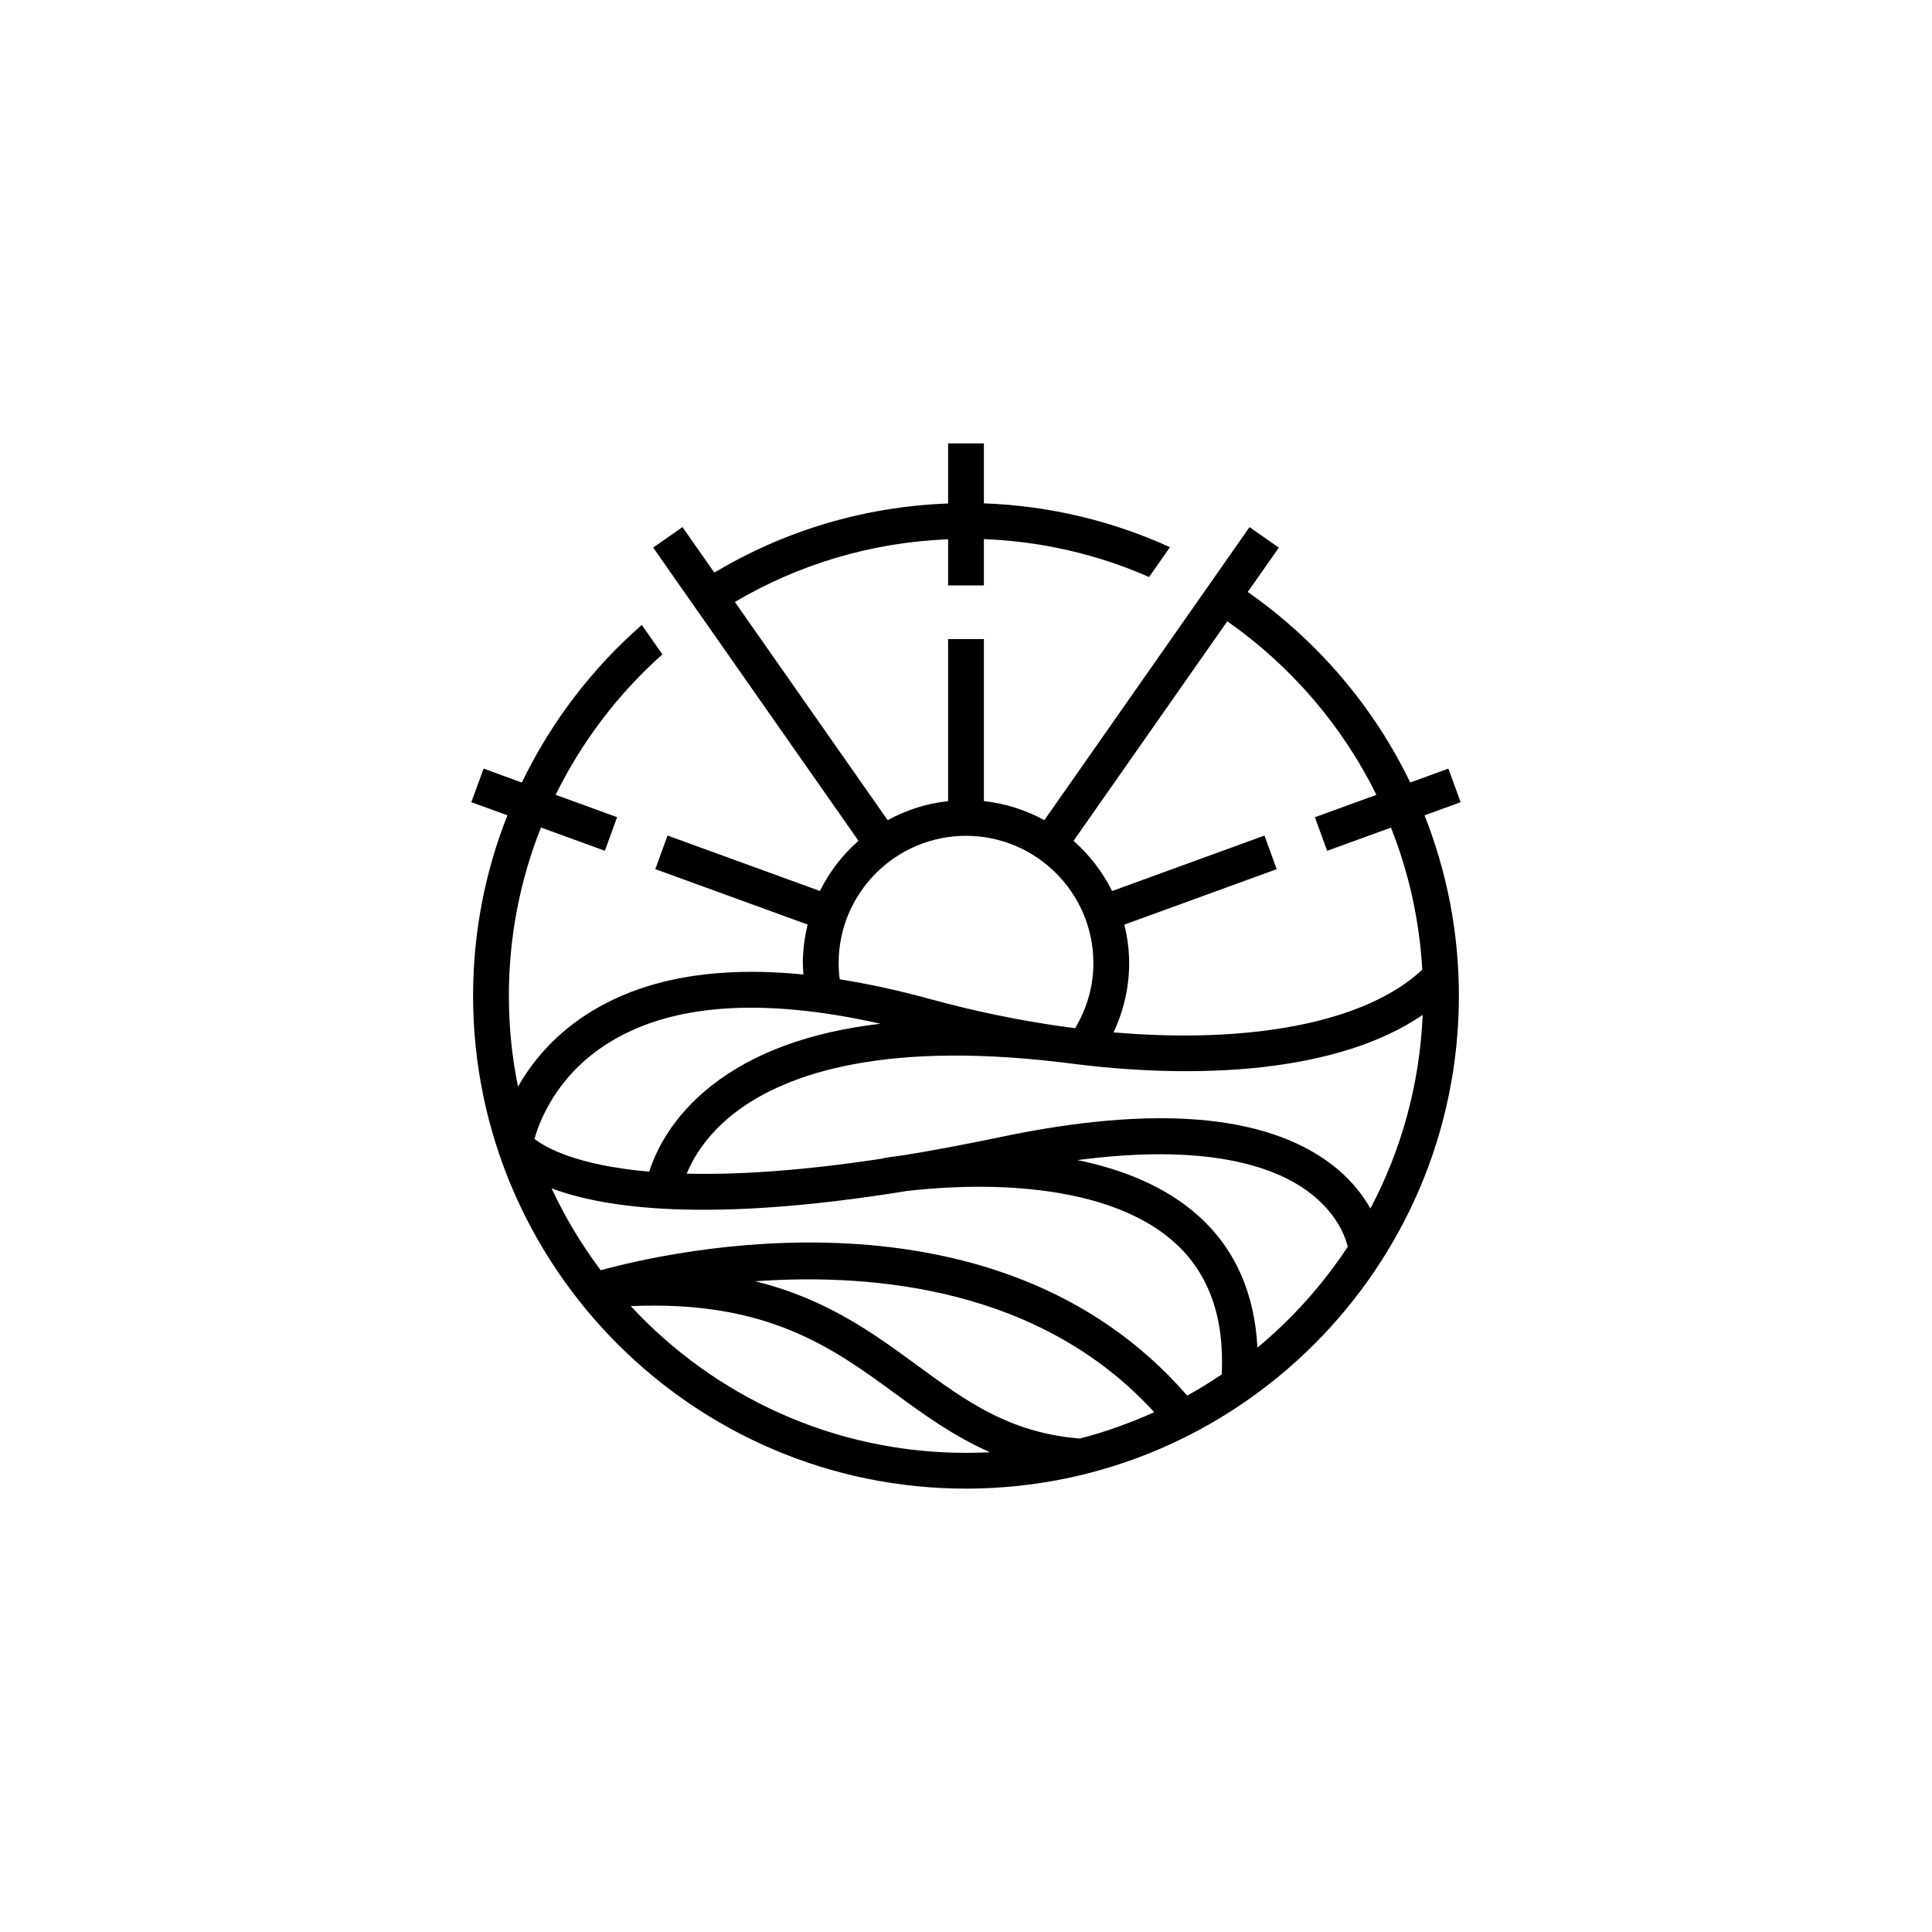 <?xml version="1.0" encoding="utf-8"?>
<!-- Generator: Adobe Illustrator 25.4.1, SVG Export Plug-In . SVG Version: 6.00 Build 0)  -->
<svg version="1.0" id="Слой_1" xmlns="http://www.w3.org/2000/svg" xmlns:xlink="http://www.w3.org/1999/xlink" x="0px" y="0px"
	 viewBox="0 0 1000 1000" enable-background="new 0 0 1000 1000" xml:space="preserve">
<g>
	<path fill="000000" d="M756.02,415.22l-6.33-17.39l-19.76,7.19c-19.14-39.66-48.29-73.56-84.09-98.61l16.08-22.96l-15.17-10.61
		l-106.2,151.68c-9.48-5.21-20.06-8.64-31.29-9.87v-83.86h-18.52v83.86c-11.23,1.23-21.81,4.66-31.28,9.87l-79.09-112.95
		c32.63-19.24,70.2-30.86,110.37-32.43v23.88h18.52v-23.98c30.3,1.18,59.15,8.05,85.51,19.62l10.8-15.43
		c-29.54-13.48-62.07-21.46-96.31-22.7v-31.05h-18.52v31.13c-44.11,1.6-85.33,14.44-121.01,35.75l-16.48-23.54l-15.17,10.61
		l106.26,151.76c-8.24,7.25-15.03,16.05-19.96,25.98l-78.86-28.7l-6.33,17.39l78.85,28.7c-1.57,6.42-2.49,13.09-2.49,19.99
		c0,1.96,0.19,3.91,0.32,5.86c-46.25-4.63-83.93,2.28-112.42,20.77c-17.52,11.36-28.5,25.22-35.34,37.3
		c-3.09-15.23-4.72-30.98-4.72-47.1c0-30.73,5.9-60.11,16.61-87.06l33.08,12.04l6.33-17.39l-31.81-11.58
		c13.62-27.68,32.44-52.38,55.26-72.69l-10.67-15.24c-25.82,22.6-47.01,50.34-62.08,81.57l-19.81-7.21l-6.33,17.39l18.66,6.79
		c-11.44,28.93-17.76,60.43-17.76,93.38c0,140.68,114.45,255.13,255.12,255.13c140.68,0,255.13-114.45,255.13-255.13
		c0-32.96-6.34-64.44-17.78-93.38L756.02,415.22z M434.07,498.56c0-36.35,29.57-65.94,65.93-65.94s65.94,29.58,65.94,65.94
		c0,12-3.37,23.47-9.45,33.64c-1.66-0.21-3.33-0.44-5.01-0.67l0.01-0.06c-0.73-0.09-1.42-0.14-2.15-0.23
		c-22.05-3.15-44.84-7.79-67.94-14.14c-16.39-4.51-31.94-7.86-46.76-10.21C434.29,504.13,434.07,501.36,434.07,498.56z
		 M632.36,711.42c-5.77,3.91-11.75,7.54-17.87,10.95c-98.58-113.65-268.22-74.62-303.55-64.89c-9.89-13.13-18.42-27.35-25.44-42.39
		c27.36,10.28,80.96,18.06,183.36,1.44c25.12-3.03,100.55-8.59,139.57,27.03C625.87,659.48,633.84,682.34,632.36,711.42z
		 M597.4,730.94c-12.33,5.59-25.19,10.22-38.54,13.65c-36.47-3.04-58.68-19.22-84.28-38c-22.56-16.53-46.98-34.38-83.7-43.41
		C453.55,658.74,539.22,667.21,597.4,730.94z M467.5,597.99c-5.8,0.7-9.5,1.32-10.25,1.46l0.03,0.15
		c-42.99,6.56-76.26,8.51-101.86,7.88c3.37-8.1,10.2-19.89,24.23-30.94c23.63-18.62,72.26-38.35,169.64-26.68l0-0.04
		c71.64,9.82,143.8,5.06,187.07-24.49c-1.5,36.06-11.1,70.04-27.04,100.21c-4.18-7.44-10.68-15.83-20.9-23.45
		c-34.34-25.58-91.84-30.12-170.92-13.48C499.55,592.38,482.96,595.45,467.5,597.99z M313.53,540.73
		c32.73-21.24,80.6-24.74,142.23-10.84c-36.48,4.24-65.8,14.95-87.59,32.12c-20.49,16.14-28.83,34.03-32.15,44.44
		c-37.59-3.27-53.72-12.54-59.37-16.95C279.28,580.11,287.99,557.3,313.53,540.73z M326.51,676.06
		c70.53-3.16,104.41,21.49,137.12,45.46c14.97,10.97,30.34,22.06,48.8,30.15c-4.12,0.21-8.27,0.33-12.44,0.33
		C431.51,752,369.76,722.72,326.51,676.06z M650.84,697.53c-1.45-27.97-11.39-50.74-29.97-67.68
		c-17.37-15.84-40.14-24.67-63.15-29.38c66.7-8.81,101.39,3.16,119.05,16.05c14.88,10.85,19.47,23.28,20.84,28.78
		C684.66,664.94,668.9,682.56,650.84,697.53z M736.17,501.9c-29.11,27.33-88.8,38.58-159.8,32.45c5.23-11.13,8.08-23.25,8.08-35.79
		c0-6.9-0.92-13.57-2.49-19.98l78.86-28.7l-6.33-17.39l-78.87,28.71c-4.93-9.92-11.72-18.73-19.96-25.97l79.58-113.65
		c32.71,22.89,59.41,53.76,77.17,89.84l-31.82,11.58l6.33,17.39l33.03-12.02C729.09,451.33,734.7,476.06,736.17,501.9z"/>
</g>
</svg>
